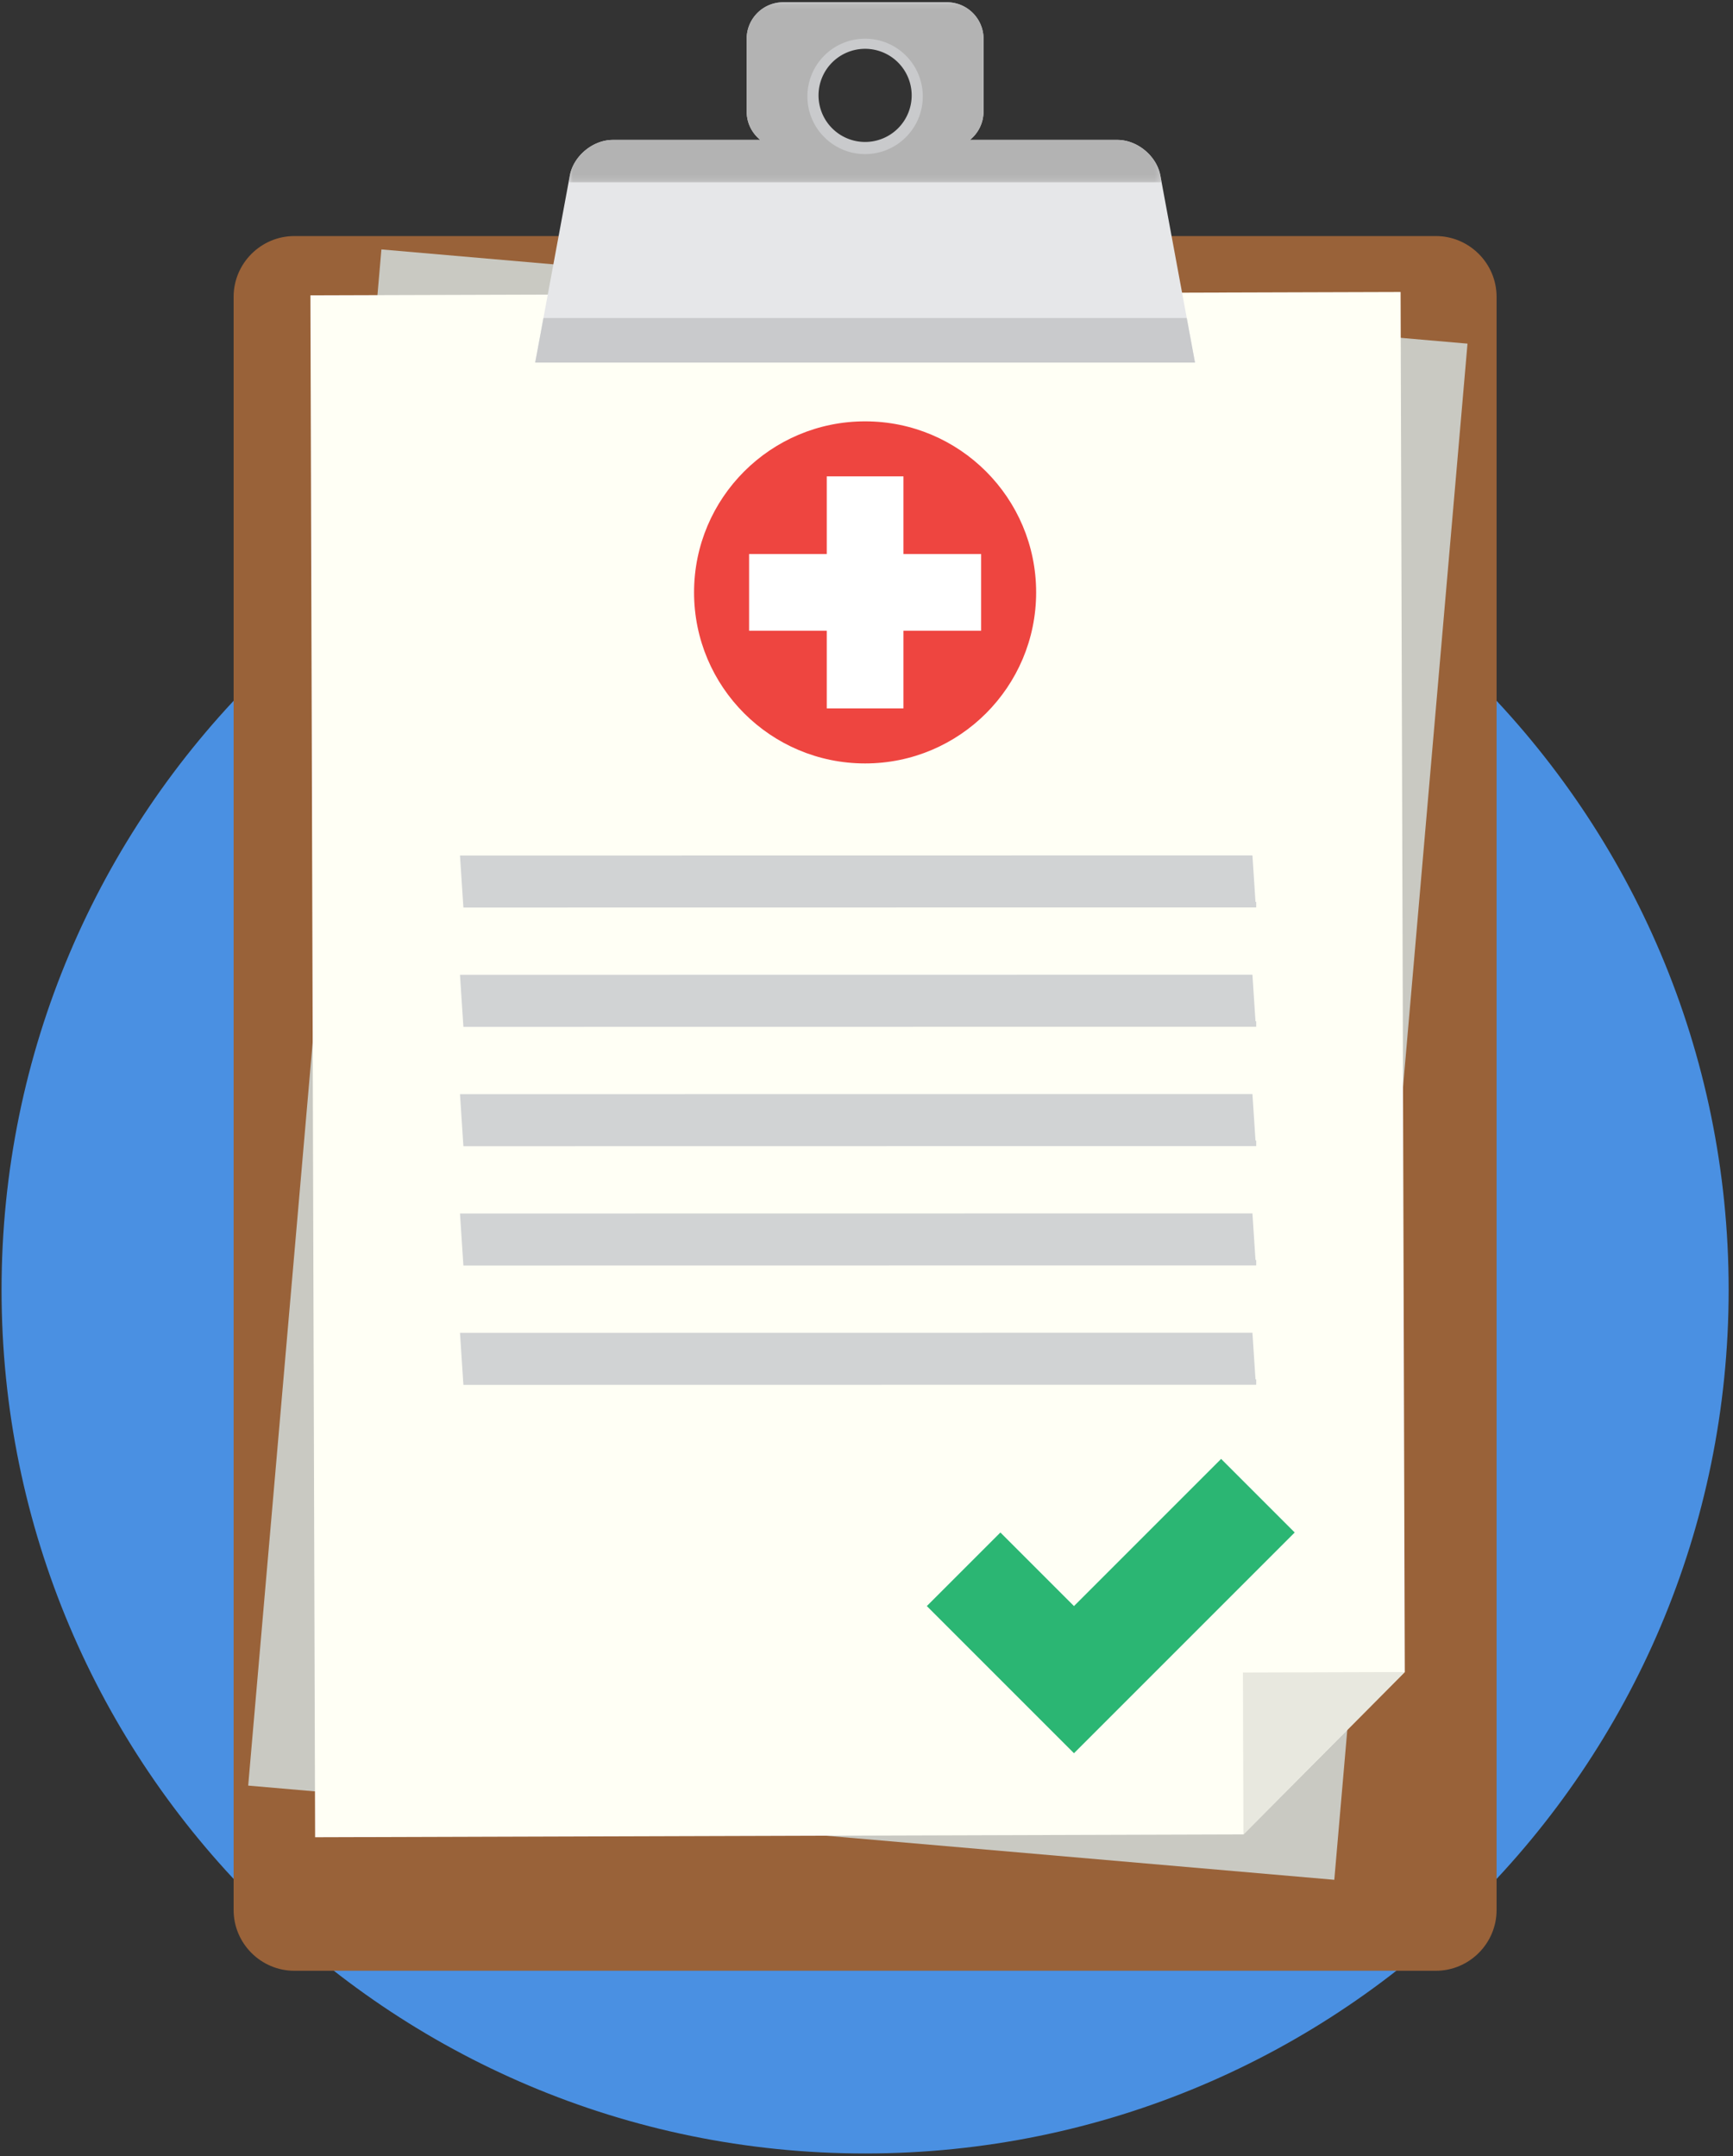 <svg width="295" height="367" viewBox="0 0 295 367" xmlns="http://www.w3.org/2000/svg" xmlns:xlink="http://www.w3.org/1999/xlink"><rect x="0" y="0" width="295" height="367" fill="#333333" stroke="none"/><title>clipboard icon</title><defs><path id="a" d="M.771.165h100.96V30.83H.77z"/><path id="c" d="M0 367.206h293.995V1.04H0z"/></defs><g transform="translate(.265 -.654)" fill="none" fill-rule="evenodd"><path d="M293.995 220.208c0 81.185-65.813 146.997-146.998 146.997C65.812 367.205 0 301.393 0 220.208 0 139.024 65.812 73.211 146.997 73.211c81.185 0 146.998 65.813 146.998 146.997" fill="#4A90E2"/><path d="M254.49 325.77c0 5.684-4.65 10.336-10.335 10.336H49.839c-5.684 0-10.336-4.652-10.336-10.337V51.17c0-5.684 4.652-10.335 10.336-10.335h194.316c5.684 0 10.335 4.65 10.335 10.335v274.6z" fill="#996239"/><path fill="#C9C9C2" d="M226.866 320.622L41.983 304.587 64.661 43.11l184.88 16.036z"/><path fill="#FFFFF5" d="M238.151 50.356l-185.575.565.798 262.457 158.022-.482 27.47-27.638z"/><path fill="#E8E8DF" d="M211.396 312.896l27.47-27.638-27.554.084z"/><path d="M146.997 7.241c5.422 0 9.82 4.396 9.82 9.82s-4.398 9.82-9.82 9.82c-5.424 0-9.82-4.396-9.82-9.82s4.396-9.82 9.82-9.82zm55.029 49.031v-.003l-.275-1.482-4.275-23.083-.211-1.137c-.622-3.354-3.92-6.098-7.331-6.098h-25.101a6.199 6.199 0 0 0 2.319-4.824V7.243c0-3.41-2.79-6.202-6.202-6.202h-27.907c-3.411 0-6.201 2.791-6.201 6.202v12.402c0 1.945.908 3.685 2.319 4.824h-25.102c-3.41 0-6.709 2.744-7.33 6.098l-.212 1.137-4.275 23.083-.274 1.482v.003l-1.13 6.096h112.317l-1.129-6.096z" fill="#E6E7E9"/><path fill="#C9CACC" d="M91.968 56.27v.002l-1.13 6.096h112.317l-1.129-6.096v-.002l-.275-1.482H92.242zm55.029-31.453a7.927 7.927 0 0 1-7.927-7.927 7.927 7.927 0 1 1 7.927 7.927m0-18.435c-5.804 0-10.509 4.704-10.509 10.508 0 5.803 4.705 10.508 10.51 10.508 5.801 0 10.506-4.705 10.506-10.508 0-5.804-4.705-10.508-10.507-10.508"/><g transform="translate(95.745 .875)"><mask id="b" fill="#fff"><use xlink:href="#a"/></mask><path d="M51.252 26.006c-5.424 0-9.821-4.396-9.821-9.82 0-5.423 4.397-9.82 9.82-9.82s9.82 4.397 9.82 9.82c0 5.424-4.397 9.82-9.82 9.82zm50.267 3.685c-.621-3.353-3.92-6.097-7.33-6.097H69.088a6.195 6.195 0 0 0 2.318-4.824V6.367c0-3.41-2.79-6.202-6.201-6.202H37.298c-3.411 0-6.202 2.791-6.202 6.202V18.77c0 1.945.909 3.685 2.32 4.824H8.312c-3.41 0-6.708 2.744-7.33 6.097L.771 30.83h100.96l-.212-1.138z" fill="#B3B3B3" mask="url(#b)"/></g><path fill="#2BB673" d="M182.553 299.077l25.048-25.048 12.525-12.525-12.525-12.523-12.525 12.523-12.523 12.525-12.525-12.525-12.524 12.525z"/><path fill="#D1D3D4" d="M213.45 154.182l-.518-7.926-134.896.019.58 8.855 114.866-.016h20.091v-.932zm0 20.312l-.518-7.926-134.896.018.58 8.856 114.866-.016h20.091v-.932zm0 20.312l-.518-7.927-134.896.02.58 8.855 114.866-.017h20.091v-.931zm0 20.311l-.518-7.927-134.896.019.58 8.856 114.866-.016h20.091v-.932zm0 20.312l-.518-7.927-134.896.019.58 8.856 114.866-.017h20.091v-.931z"/><path d="M146.997 72.373c16.076 0 29.114 13.037 29.114 29.113 0 16.077-13.038 29.115-29.114 29.115-16.077 0-29.115-13.038-29.115-29.115 0-16.076 13.038-29.113 29.115-29.113" fill="#EE4540"/><mask id="d" fill="#fff"><use xlink:href="#c"/></mask><path fill="#FFF" mask="url(#d)" d="M140.47 121.233h13.054V81.737H140.47z"/><path fill="#FFF" mask="url(#d)" d="M127.249 108.012h39.495V94.96h-39.495z"/></g></svg>